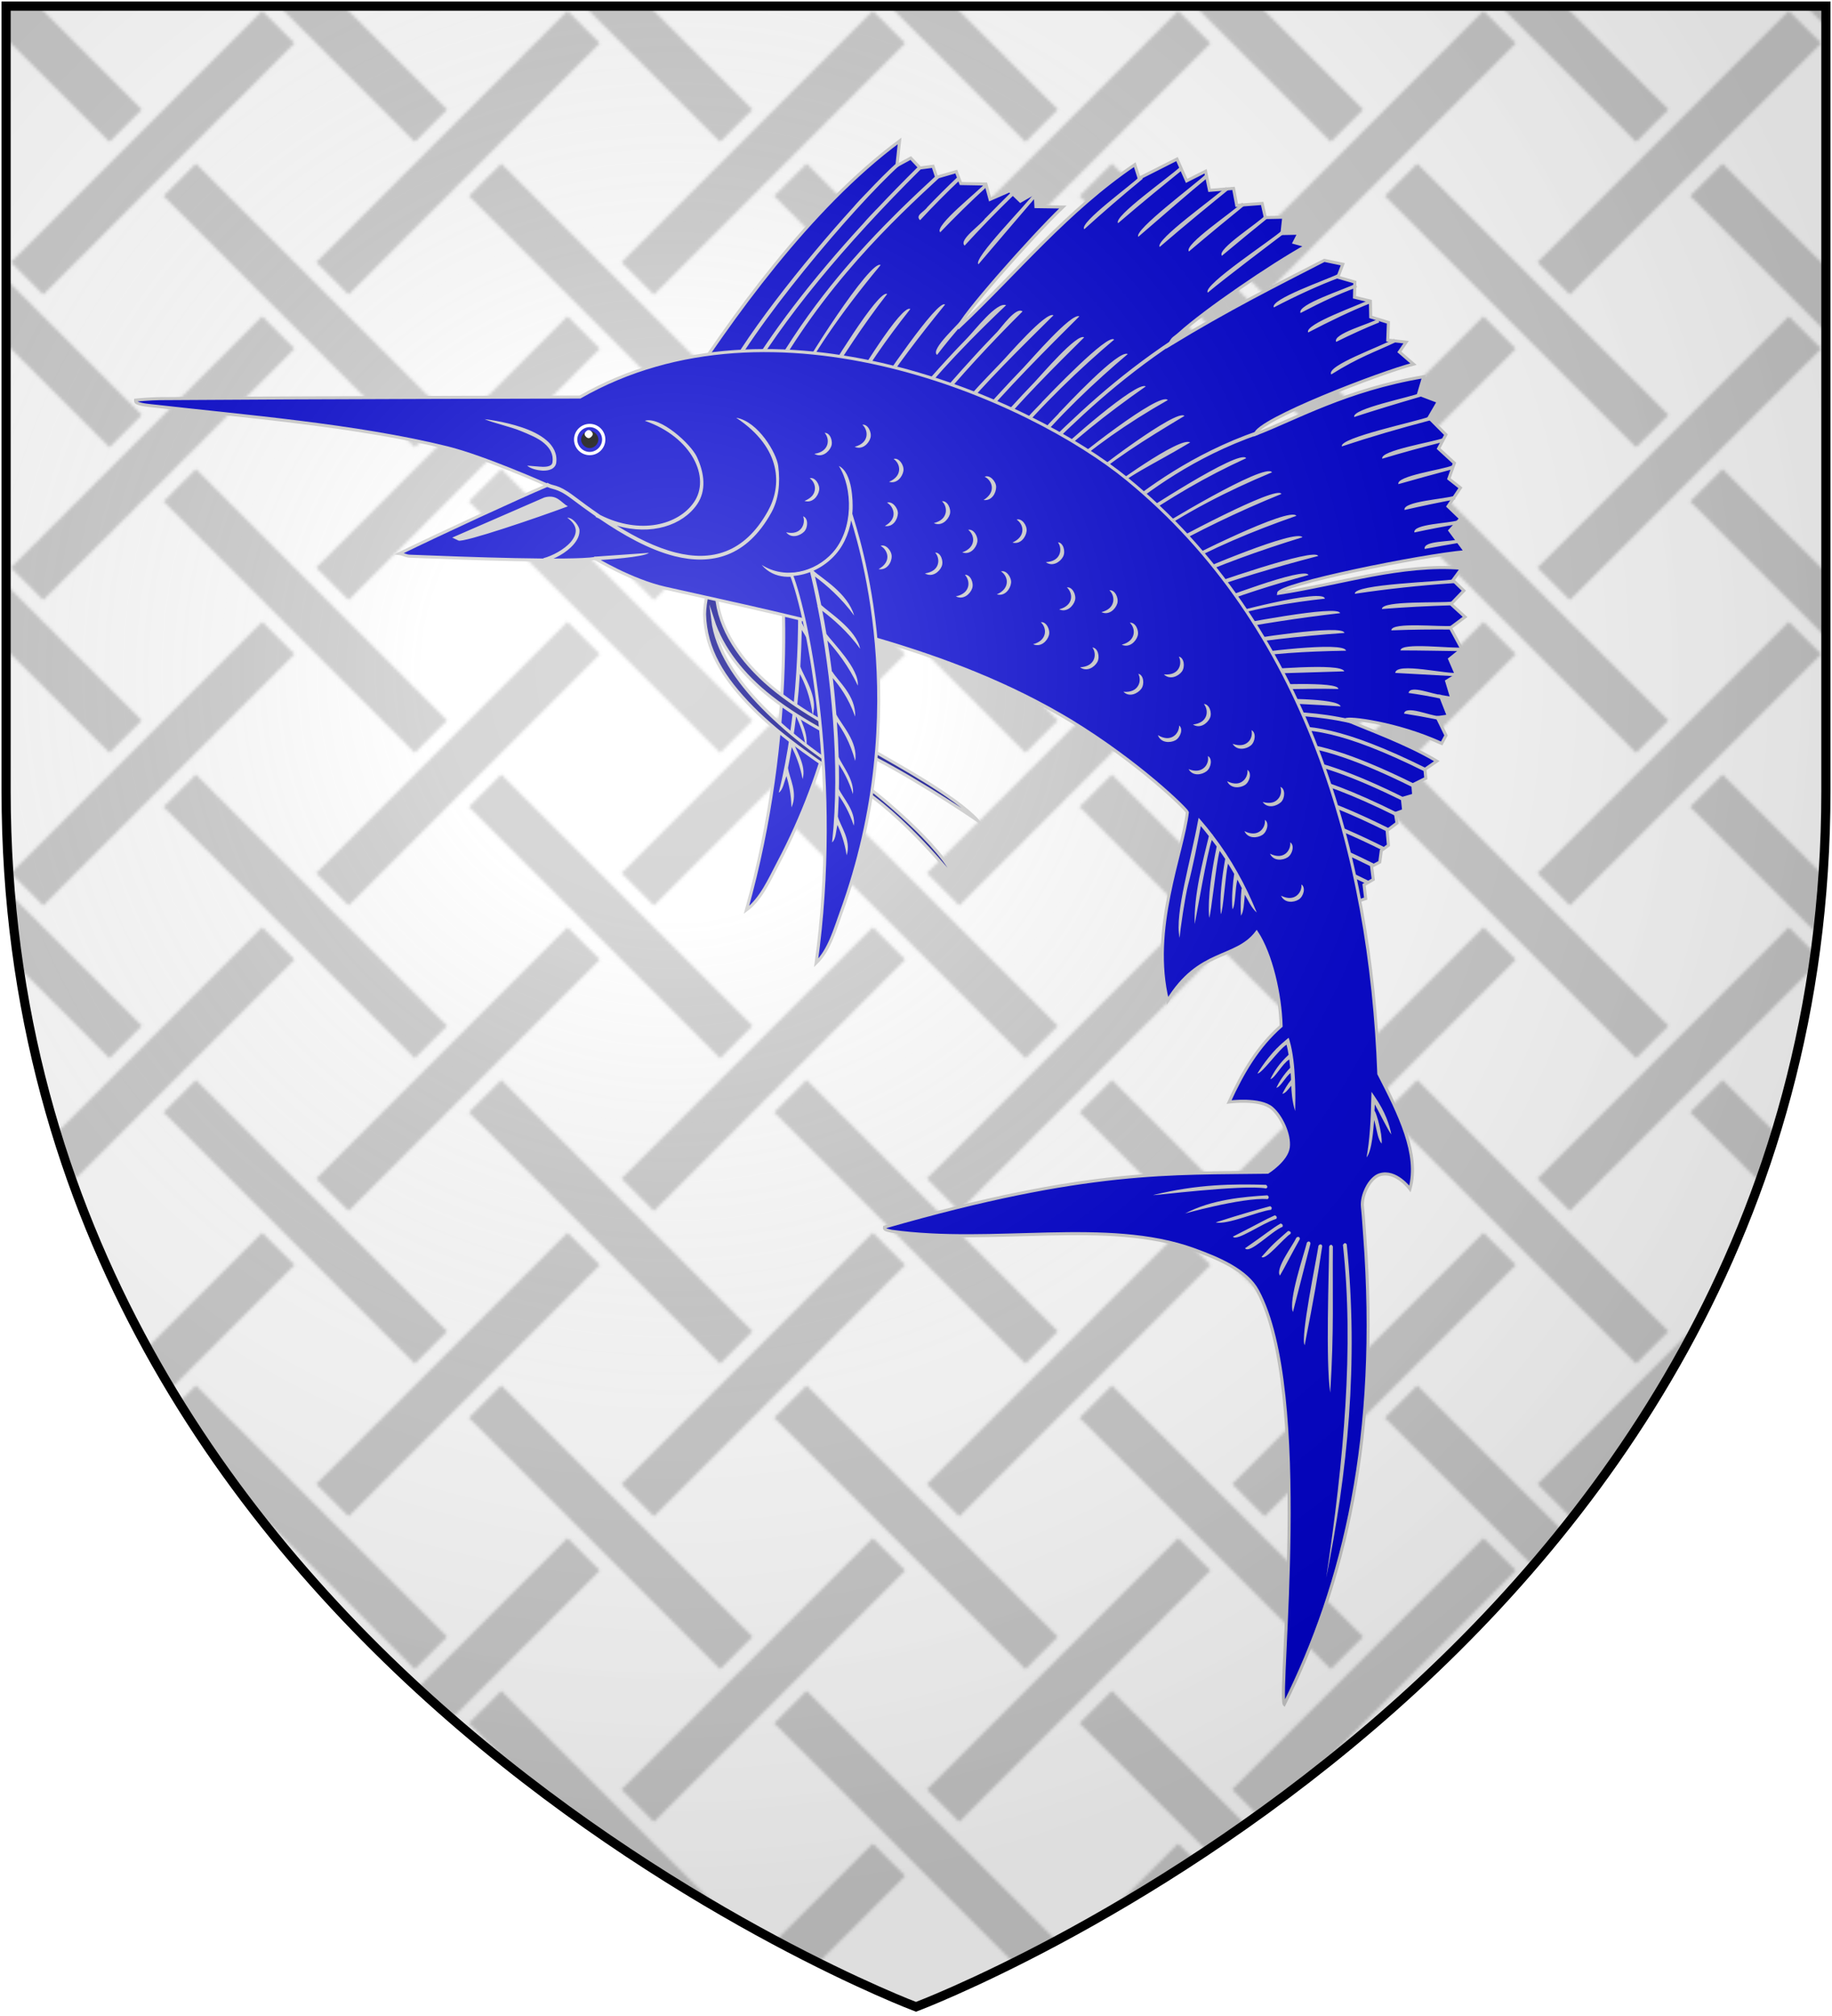<?xml version="1.0" encoding="UTF-8"?>
<svg xmlns="http://www.w3.org/2000/svg" xmlns:xlink="http://www.w3.org/1999/xlink" width="600" height="660">
<defs>
  <radialGradient id="rg" gradientUnits="userSpaceOnUse" cx="220" cy="220" r="405">
    <stop style="stop-color:#fff;stop-opacity:.3" offset="0"/>
    <stop style="stop-color:#fff;stop-opacity:.2" offset=".2"/>
    <stop style="stop-color:#666;stop-opacity:.1" offset=".6"/>
    <stop style="stop-color:#000;stop-opacity:.13" offset="1"/>
  </radialGradient>
  <clipPath id="clip-shield">
    <path id="shield" d="m2,2v257c0,286 298,398 298,398c0,0 298-112 298-398V2z"/>
  </clipPath>
  <pattern id="fret" patternUnits="userSpaceOnUse" x="50" width="100" height="100">
    <path fill="#ccc" d="M 39.395 0 L 85.859 46.465 L 96.465 35.859 L 60.605 0 L 39.395 0 z M 35.859 3.535 L 0 39.395 L 0 60.605 L 46.465 14.141 L 35.859 3.535 z M 100 39.395 L 53.535 85.859 L 64.141 96.465 L 100 60.605 L 100 39.395 z M 14.141 53.535 L 3.535 64.141 L 39.395 100 L 60.605 100 L 14.141 53.535 z "/>
  </pattern>
</defs>
<use id="background" xlink:href="#shield" fill="#fff"/>
<use id="background" xlink:href="#shield" fill="url(#fret)"/>
<g id="fish" style="stroke-miterlimit:20;stroke-linejoin:miter;">
    <path style="fill:#00c;stroke:#ccc;" d="m 254.77,282.78 c -2.66,5.02 -5.5,11.6 -10.31,15.12 16.21,-57.38 12.79,-112.53 9.3,-127.07 5.27,0.49 10.74,-1.33 14.86,-4.85 3.65,-3.1 5.94,-7.59 7.11,-12.25 1.11,7 12.6,65.7 -20.96,129.05 z" />
    <path style="fill:#ccc;" d="m 259.82,169.85 1.24,-0.15 c 0.1,0.29 0.1,0.61 0.1,0.91 2.17,2.75 10.05,8.62 11.15,16.36 -3.31,-6.35 -8,-11.54 -10.95,-14.43 0.3,3 0.53,6.18 0.73,9.52 2.12,2.68 10.37,9.62 10.67,15.92 -3.16,-6.04 -7.6,-11.03 -10.57,-14 0.14,2.49 0.24,5.05 0.3,7.67 0,0 0,0 0,0 1.61,3.14 9.2,12.85 7.86,18.18 -1.99,-6.6 -5.47,-12.51 -7.83,-15.97 0.1,3.36 0.11,6.82 0.1,10.33 l 0.1,-0.1 c 1.47,3.5 6.58,8.81 5.43,15.66 -1.47,-6.71 -3.66,-10.5 -5.55,-13.52 -0.1,3.94 -0.25,7.94 -0.48,11.99 1.16,3.52 5.91,9.81 4.05,15.89 -0.87,-6.5 -2.63,-10.39 -4.2,-13.47 -0.24,3.81 -0.58,7.63 -0.99,11.46 0.78,3.07 4.09,8.05 2.98,12.68 -0.77,-4.62 -2.06,-7.76 -3.23,-10.33 -0.32,2.69 -0.68,5.36 -1.09,8.02 0.84,3.02 4.58,8.01 3.22,12.59 -0.89,-4.74 -2.28,-7.88 -3.54,-10.47 -0.38,2.28 -0.79,4.54 -1.24,6.78 0.33,3.16 3.38,8.12 1.12,12.97 -0.1,-4.46 -0.86,-7.64 -1.62,-10.28 -0.83,1.97 -1.07,4.48 -2.53,5.45 6.2,-24.91 7.15,-54.44 5.84,-76.96 0,0 -0.1,-0.11 -0.12,-0.15 l 0.12,-0.1 c -0.26,-4.48 -0.58,-8.71 -1.01,-12.53 z" />
    <path style="fill:#008;stroke:#ccc;" d="m 234.21,184.77 1.76,0.54 c 0,0 -0.26,1.02 -0.59,2.34 l 1.17,0.49 c 0,0 -0.89,2.06 -1.76,4.64 -0.27,0.81 0.28,0.86 0.1,1.72 -0.1,0.96 -0.11,1.86 0,2.55 1.52,10.63 9.11,21.1 19.67,29.38 10.56,8.29 23.59,14.63 33.36,20.44 4.78,2.84 24.96,13.74 32.26,21.75 0,0 -17.59,-12.01 -33.1,-20.11 -10.1,-5.29 -23.87,-11.86 -34.6,-20.29 -9.22,-7.23 -16.01,-15.91 -19.06,-25.33 1.19,9.92 7.79,19.84 16.5,28.7 9.43,9.59 21.12,18.15 30.96,23.76 4.54,2.58 28.34,22.25 32.1,32.75 0,0 -16.89,-21.45 -33.04,-31.16 -9.8,-5.9 -23.96,-15.51 -33.56,-25.27 -9.59,-9.76 -15.32,-19.04 -15.63,-30.53 0,-1.64 0.37,-4.84 0.9,-6.75 0.14,-1.74 1.06,-3 1.4,-4.66 0.58,-2.74 1.21,-4.96 1.21,-4.96 z" />
    <path style="fill:#00c;stroke:#ccc;" d="m 222.2,130.86 c 16.86,-26.22 42.89,-62.847 72.42,-84.718 l -0.86,8.06 4.52,-2.456 3.06,3.25 4.24,-0.561 1.18,3.599 6.43,-1.86 1.5,3.922 8.2,0.149 1.37,5.017 6.4,-2.805 3.53,3.396 4.84,-2.774 0.25,4.571 8.83,0.128 c -10.17,9.666 -34.32,37.132 -33.91,39.162 19.04,-17.989 35.25,-38.001 57.45,-53.028 v 0 l 1.43,4.444 12.4,-6.278 3.16,7.13 6.2,-3.138 1.29,6.24 7.87,-0.624 1.04,5.551 8.34,-0.633 1.03,4.625 6.03,-0.12 -0.59,5.35 5.57,-0.11 -1.57,3.047 3.97,1.082 c -11.5,6.382 -33.09,21.122 -41.49,28.722 -1.79,1.62 -2.21,1.27 -3.35,3.73 19.39,-11.81 34.84,-19.522 50.73,-27.689 l 6.06,1.266 -1.61,4.244 5.57,1.588 -0.12,4.977 5.21,1.257 0.11,5.197 5.79,1.8 -0.21,5.78 6,0.67 -2.2,3.2 4.61,3.99 c -10.55,2.69 -51.12,18.27 -51.78,22.96 12.99,-4.96 29.83,-14.62 55.13,-18.85 l -1.69,5.69 6.49,2.47 -3.06,5.26 5.54,5.55 -2.4,4.56 5.18,4.76 -1.81,5.12 3.79,2.98 -4.07,6.07 4.15,3.99 -3.54,3.92 5.12,6.91 c -14.58,1.25 -61.09,10.73 -61.24,13.65 20.39,-3.14 40.33,-9.81 59.98,-8.2 l -2.85,3.9 3.57,3.43 -4.22,4.39 4.61,4.2 -4.79,3.59 3.76,6.95 -4.02,3.24 2.27,5.27 -3.24,1.98 1.69,5.62 -3.64,-0.6 2.51,6.4 -3.61,0.51 2.83,5.83 -1.42,2.63 c -14.79,-6.76 -30.76,-8.61 -31.35,-7.75 6.57,2.92 19.82,7.54 29.77,13.54 l -3.9,2.69 0.29,2.93 -4.26,2.11 0.29,3.39 -3.71,1.09 0.42,3.95 -2.7,0.97 0.53,3.15 -3.24,2.43 0.43,4.85 -2.34,1.75 -0.49,3.74 -2.68,1.42 0.54,4.28 -3.02,1.75 0.54,4.51 -9.55,3.25 c -2.9,-28.37 -30.25,-98.04 -73.07,-132.27 -27.6,-22.05 -95.28,-52 -142.46,-34.31 z" />
    <path style="fill:#ccc;" d="m 283.56,63.418 c -1.32,1.369 -2.69,2.791 -4.01,4.343 -16.41,18.014 -37.26,44.289 -44.23,59.339 l 1.12,0.55 c 9.08,-19.6 43.15,-59.959 58.17,-73.508 l -0.79,-0.938 c -2.87,2.57 -6.37,6.089 -10.25,10.222 z m 3.45,5.14 c -1.46,1.519 -2.91,3.03 -4.26,4.608 -16.87,18.37 -30.41,35.944 -40.07,52.514 l 1.07,0.61 c 12.79,-21.98 32.5,-45.707 57.82,-70.882 l -0.88,-0.85 c -4.75,4.731 -9.34,9.398 -13.69,14.035 z m 2.12,5.807 c -12.52,12.85 -26.67,29.655 -38.52,51.235 l 1.1,0.58 c 17.95,-32.7 41.14,-54.324 55.98,-68.034 l -0.8,-0.938 c -3.71,3.428 -7.94,7.36 -12.49,11.836 -1.67,1.731 -3.46,3.422 -5.24,5.278 z m 14.58,-6.555 c -1.14,1.643 -4.09,2.699 -2.36,4.276 4.27,-4.626 8.72,-9.073 13.12,-13.26 l -0.89,-0.849 c -3.32,3.143 -6.62,6.449 -9.9,9.86 z m -43.43,58.01 1.15,0.46 c 3.35,-8.29 13.8,-23.69 26.98,-39.507 -3.21,-1.991 -25.46,32.727 -28.13,39.047 z m 47.62,-49.73 c 4.69,-4.877 9.82,-9.988 15.59,-15.233 l -0.77,-0.912 c -2.06,2.537 -16.93,14.046 -14.78,16.11 z m -39.09,49.85 1.04,0.63 c 5.94,-9.45 12.31,-19.49 20.71,-30.333 -2.88,-1.581 -19.39,25.963 -21.75,29.703 z m 53.91,-54.555 c -1.37,2.228 -8.89,7.118 -6.79,9.018 4.94,-5.394 10.28,-10.934 16.01,-16.481 l -0.89,-0.849 c -2.85,2.795 -5.62,5.58 -8.29,8.346 z m -44.45,56.475 1.09,0.58 c 4.25,-7.63 10.59,-16.94 18.78,-27.27 -2.8,-1.717 -17.59,22.63 -19.87,26.69 z m 60.44,-64.601 c -2.36,3.548 -20.29,21.531 -18.25,23.25 6.59,-7.801 13.16,-15.375 19.18,-22.454 z m -52.53,65.781 1.01,0.65 c 6.3,-9.68 14.09,-19.85 22.32,-29.964 -2.32,-2.051 -21.21,26.084 -23.33,29.314 z m 29.61,-25.45 c -1.22,2.16 -11.33,10.78 -8.89,12.6 2.28,-2.98 5.46,-6.95 9.8,-11.78 z m -2.64,10.86 c -8.04,8.54 -12.94,14.47 -15.25,17.69 l 1,0.73 c 3.42,-4.78 12.83,-16.11 30.6,-32.943 -2.99,-1.266 -10.28,8.253 -12.68,10.703 -1.28,1.33 -2.5,2.61 -3.67,3.82 z m 41.96,-39.401 c 5.9,-5.343 12.23,-10.816 19.17,-16.526 l -0.78,-0.964 c -2.4,2.674 -20.29,15.404 -18.39,17.49 z m -28.68,33.771 c -2.55,2.65 -5.13,5.34 -7.64,8.12 -5.07,5.53 -10.13,11.27 -15.03,17.25 l 0.97,0.76 c 9.78,-11.92 20.1,-22.98 30.16,-32.99 -2.11,-1.69 -6.95,5.3 -8.44,6.86 z m 39.77,-35.759 c 8.4,-7.221 15.72,-13.138 21.18,-17.563 l -0.77,-0.964 c -3.28,3.229 -22.22,16.431 -20.41,18.527 z m -42.53,49.999 c -4.2,4.37 -8.23,8.92 -11.92,13.41 l 0.97,0.76 c 9.77,-11.89 22.22,-23.99 32.31,-34.01 -2.43,-1.39 -15.01,13.27 -17.14,15.45 -1.39,1.45 -2.79,2.91 -4.19,4.36 z m 49.15,-45.546 c 8.41,-7.23 17.27,-14.98 22.72,-19.378 l -0.78,-0.964 c -3.1,3.051 -23.61,18.261 -21.94,20.342 z m -37.53,42.746 c -6.12,6.37 -12.22,12.96 -17.15,18.95 l 0.97,0.76 c 9.77,-11.89 24.32,-26.38 34.39,-36.4 -2.54,-1.33 -16,14.41 -18.19,16.66 z m 44.53,-39.418 c 8.4,-7.221 16.99,-14.256 22.46,-18.672 l -0.75,-0.938 c -3.15,3.104 -23.47,17.409 -21.71,19.61 z m -40.96,44.228 c -5.23,5.44 -10.39,11.05 -14.87,16.51 l 0.97,0.76 c 8.91,-10.84 20.49,-22.35 30.11,-31.88 -2.22,-1.56 -14.21,12.52 -16.2,14.6 z m 50.52,-42.737 c 6.96,-5.901 13.66,-11.398 18.2,-15.068 l -0.74,-0.938 c -2.8,2.906 -19.26,13.771 -17.46,16.006 z m -48.2,49.427 c -1.08,1.12 -2.17,2.25 -3.24,3.37 -2.76,3.05 -5.49,6.04 -7.94,9.04 l 0.97,0.76 c 9.76,-11.89 23.02,-24.56 33.92,-33.74 -1.96,-2.32 -21.63,18.37 -23.71,20.51 z m 5.54,3.63 c -1.02,1.06 -2.03,2.11 -3.05,3.17 -2.63,2.91 -5.22,5.82 -7.69,8.81 l 0.95,0.73 c 9.76,-11.89 21.53,-23 32.43,-32.19 -2.99,-1.61 -20.05,16.73 -22.64,19.41 z m 53.47,-51.659 c 5.82,-4.874 11.26,-9.298 15.13,-12.425 l -0.77,-0.964 c -2.43,2.7 -16.19,11.276 -14.36,13.389 z m -61.1,65.409 0.88,0.85 c 13.17,-12.99 25.74,-25.15 44.85,-37.89 l -0.69,-0.99 c -19.21,12.8 -31.84,25.01 -45.01,38 z m 56.47,-53.34 c 5.78,-4.847 21.89,-16.996 25.06,-19.399 l -0.74,-0.991 c -2.5,2.598 -26.27,17.993 -24.32,20.39 z m -51.41,54.32 c -0.42,0.44 -0.82,0.85 -1.11,1.33 l 0.97,0.76 c 5.44,-6.46 18.7,-16.95 31.23,-25.7 -2.81,-1.98 -26.79,19.09 -31.02,23.61 z m 3.95,3.62 0.79,0.94 c 8.45,-7.78 20.19,-16.12 33.58,-23.7 -2.56,-3 -30.58,19.31 -34.41,22.8 z m 6.22,4.13 0.8,0.94 c 8.43,-7.76 19.67,-14.78 32.8,-22.64 -2.46,-2.57 -30.13,18.57 -33.63,21.74 z m 62.87,-57.22 c 7.45,-3.885 14.67,-7.2 21.31,-9.689 l -0.43,-1.162 c -3.3,1.678 -22.27,8.207 -20.88,10.851 z m -56.69,61.41 0.8,0.93 c 8.41,-7.75 15.31,-10.24 28.48,-18.14 -3.19,-2.19 -26.99,15.14 -29.32,17.24 z m 65.44,-59.59 c 7.47,-3.877 11.87,-5.932 18.52,-8.43 l -0.43,-1.161 c -3.6,1.857 -19.42,6.842 -18.09,9.591 z m -59.43,64.56 0.78,0.96 c 8.56,-6.84 23.5,-18.29 44.9,-25.73 l -0.37,-1.15 c -21.59,7.5 -36.73,19.06 -45.31,25.92 z m 61.92,-58.18 c 6.82,-3.56 14.32,-7.19 20.47,-9.594 l -0.45,-1.126 c -3.04,1.698 -21.36,7.97 -20.02,10.72 z m -57.96,61.35 0.7,1.04 c 12.29,-8.41 23.59,-15.11 36.97,-21.23 -2.08,-3.26 -34.85,18.28 -37.67,20.19 z m 67.14,-58.27 c 4.87,-2.42 9.62,-4.57 14.12,-6.39 l -0.46,-1.13 c -2.56,1.62 -14.95,4.87 -13.66,7.52 z m -62.06,63.15 0.67,1.02 c 12.05,-8.28 25.63,-15.35 40.38,-21.47 -2.2,-3.41 -37.34,17.93 -41.05,20.45 z m 60.44,-52.49 c 9.17,-5.74 14.38,-7.37 21.15,-10.58 l -0.53,-1.09 c -4.22,2.51 -22.4,8.79 -20.62,11.67 z m -56.16,56.88 0.62,1.07 c 11.82,-6.59 24.66,-12.93 39.22,-18.82 -1.32,-3.14 -36.08,15.66 -39.84,17.75 z m 4.61,5.65 0.62,1.07 c 11.61,-6.6 25.03,-12.25 39.51,-17.31 -2.03,-3.18 -36.01,13.92 -40.13,16.24 z m 3.16,3.84 0.52,1.12 c 10.98,-5 24.36,-9.87 38.44,-14.19 -2.05,-2.84 -34.18,10.91 -38.96,13.07 z m 55.92,-52.44 c 6.73,-2.19 14.05,-4.43 22.13,-6.77 l -0.33,-1.16 c -3.03,1.4 -22.69,5.21 -21.8,7.93 z m -52.15,56.53 0.43,1.16 c 11.98,-4.37 25.39,-8.41 39.92,-12.19 -0.97,-2.91 -36.19,9.53 -40.35,11.03 z m 48.11,-46.91 c 9.34,-3.11 19.03,-5.93 28.98,-8.54 l -0.36,-1.19 c -3.71,1.51 -29.62,6.9 -28.62,9.73 z m -44.95,51.91 0.45,1.13 c 10.48,-4.1 21.69,-7.71 33.57,-10.93 -1.14,-2.91 -30.41,8.4 -34.02,9.8 z m 3.14,4.41 0.52,1.12 c 8.81,-4 26.67,-6.65 35.7,-7.58 -0.12,-3.57 -32.4,4.81 -36.22,6.46 z m 55.03,-52.29 c 6.43,-1.93 13.13,-3.78 20.2,-5.54 l -0.29,-1.19 c -3.02,1.23 -20.78,4.05 -19.91,6.73 z m -52.45,55.14 0.22,1.21 c 12.25,-2.18 24.77,-4.24 38.42,-5.78 -0.4,-2.94 -34.78,3.88 -38.64,4.57 z m 2.73,4.95 0.21,1.21 c 7.83,-1.43 21.52,-3.15 37.13,-4.26 -0.5,-2.98 -31.36,1.97 -37.34,3.05 z m 55.01,-51.76 c 5.9,-1.67 11.88,-3.33 17.91,-4.93 l -0.33,-1.16 c -2.92,1.34 -18.39,3.36 -17.58,6.09 z m -52.11,56.04 0.21,1.21 c 9.35,-1.77 21.44,-2.5 34.75,-2.72 -0.53,-3.24 -30.38,0.67 -34.96,1.51 z m 54.11,-47.58 c 5.69,-1.3 11.28,-2.47 16.68,-3.47 l -0.22,-1.21 c -2.98,1.11 -17.09,1.81 -16.46,4.68 z m -51.47,52.56 v 1.24 l 31.75,-0.97 c -1.06,-2.99 -26.67,-0.42 -31.78,-0.27 z m 2.94,4.64 -0.1,1.24 c 8.49,0.57 15.61,-0.12 26.98,0.16 0,-2.67 -23.55,-1.2 -26.89,-1.4 z m 32.31,-29.77 c 10.17,-1.52 20.9,-2.72 32.51,-3.48 l -0.1,-1.25 c -4.02,0.78 -32.99,1.56 -32.44,4.73 z m 19.46,-20.07 c 4.81,-1.04 9.66,-1.97 14.43,-2.76 l -0.22,-1.21 c -2.72,1.01 -14.79,1.15 -14.21,3.97 z m -49.82,54.31 -0.1,1.22 c 8.65,0.5 16.95,0.75 25.78,1.42 -0.92,-2.93 -22.12,-2.43 -25.73,-2.64 z m 53.18,-48.91 c 3.77,-0.69 7.6,-1.4 11.46,-2.04 l -0.18,-1.19 c -2.51,0.98 -11.79,0.41 -11.28,3.23 z m -51.21,52.61 -0.1,1.22 c 8.95,1.01 15.34,0.61 26.98,3.21 l 0.24,-1.21 c -11.76,-2.62 -18.26,-2.22 -27.12,-3.22 z m 37.19,-32.94 c 7.27,-0.59 14.9,-0.99 23,-1.22 v -1.23 c -3.35,0.57 -23.16,-0.42 -22.97,2.45 z m -34.43,38.52 0.12,1.21 c 9.66,-0.71 20.58,-0.34 48.49,13.53 l 0.55,-1.06 c -28.02,-13.92 -39.38,-14.4 -49.16,-13.68 z m 37.54,-31.54 c 6.58,-0.25 13.28,-0.35 19.86,-0.26 v -1.22 c -3.24,0.46 -19.97,-1.4 -19.86,1.48 z m -34.34,36.46 -0.1,1.22 c 8.5,0.35 19.97,3.03 41.43,13.69 l 0.55,-1.12 c -21.55,-10.7 -33.22,-13.43 -41.92,-13.79 z m 1.83,5.06 -0.17,1.21 c 8.05,1.11 18.94,4.45 36.67,13.24 l 0.54,-1.05 c -17.79,-8.84 -28.81,-12.28 -37.04,-13.4 z m 35.54,-34.95 c 6.69,0 13.51,0.16 20.32,0.25 v -1.24 c -3.3,0.49 -20.34,-1.79 -20.35,0.99 z m -1.8,7.36 20.77,1.15 0.1,-1.22 c -3.5,0.75 -20.58,-3.66 -20.83,0.1 z m -31.44,33.25 -0.24,1.19 c 7.51,1.68 17.42,5.22 31.82,12.38 l 0.55,-1.07 c -14.46,-7.18 -24.46,-10.8 -32.13,-12.5 z m 2.22,6.38 -0.33,1.18 c 6.81,1.99 15.38,5.42 26.79,11.08 l 0.58,-1.1 c -11.45,-5.68 -20.14,-9.13 -27.04,-11.16 z m 33.63,-33.06 c 3.34,0.45 6.81,1.07 10.41,1.83 l 0.28,-1.23 c -2.52,0 -10.24,-3.41 -10.69,-0.6 z m -1.49,6.74 c 3.54,0.56 7.22,1.21 11.08,2 l 0.25,-1.19 c -2.63,0 -10.82,-3.67 -11.33,-0.81 z m -29.17,33.89 -0.39,1.18 c 6.04,2.08 13.37,5.16 22.45,9.68 l 0.52,-1.09 c -9.13,-4.54 -16.48,-7.66 -22.58,-9.77 z m 2.47,7.65 -0.46,1.14 c 4.8,1.91 10.33,4.4 16.73,7.58 l 0.55,-1.12 c -6.43,-3.19 -11.97,-5.68 -16.82,-7.6 z m 1.91,7.14 -0.47,1.09 c 3.91,1.65 8.23,3.68 13.07,6.07 l 0.56,-1.09 c -4.84,-2.41 -9.23,-4.41 -13.16,-6.07 z" />
    <path style="fill:#00c;stroke:#ccc;" d="m 420.61,557.96 c 19.78,-39.58 31.24,-87.91 26.34,-153.54 -0.3,-3.8 -0.34,-5.4 -0.73,-9.32 -0.4,-3.86 2.39,-9.44 5.6,-10.48 5.3,-1.73 9.96,4.6 9.96,4.6 3.17,-11.38 -3.45,-24.52 -10.2,-37.68 -2.7,-72.17 -23.84,-146.7 -82.37,-194.67 -31.9,-26.14 -115.56,-63.341 -179.26,-26.89 0,0 -89.47,0.16 -137.773,0.53 -2.72,0 -7.781,0.48 -7.781,0.48 0,0 -0.09,0.68 0.538,0.94 1.635,0.69 4.42,0.87 6.427,1.09 27.422,3.16 65.169,6.16 95.129,13.59 12.18,3.02 32.82,12.24 32.82,12.24 -10.19,4.33 -33.81,15.23 -48.5,22.37 1.19,0.14 2.03,0.81 3.4,0.87 19.11,0.78 52.59,1.97 60.68,0.75 0,0 11.79,7.2 22.88,9.71 47.39,10.67 92.98,19.38 132.89,43.45 22.6,13.82 38.01,29.04 38.21,29.94 v 0 c -1.5,13.22 -12.33,38.21 -6.48,61.72 10.42,-17.11 22.29,-13.39 29.18,-22.4 4.67,7.06 7.71,20.15 8.01,30.63 -7.63,6.69 -12.6,15.15 -17.05,24.9 0,0 10.17,-1.37 14.08,2.06 3.09,2.69 5.83,8.68 5.32,12.75 -0.54,4.26 -6.74,8.16 -6.74,8.16 -31.15,0.49 -58.75,-1.28 -125.49,17.96 -0.16,0.73 0.2,0.92 2.29,1.37 33.36,4.68 70.66,-4.27 98.92,5.96 8.18,2.95 17.32,6.82 20.94,13.52 17.96,33.11 6.66,131.06 8.76,135.39 z" />
    <path style="fill:#ccc;" d="m 158.71,137.23 c 0,0 6.18,0.64 12.18,2.68 3,1.01 5.95,2.38 8.12,4.26 2.18,1.87 3.56,4.34 3.16,7.33 -0.13,0.98 -0.78,1.7 -1.58,2.08 -0.82,0.39 -1.77,0.51 -2.76,0.5 -1.97,-0.1 -4.06,-0.64 -5.17,-1.64 1.68,0.1 3.53,0.33 5.2,0.39 0.86,0 1.64,-0.1 2.19,-0.35 0.54,-0.25 0.82,-0.58 0.9,-1.15 0.35,-2.54 -0.75,-4.53 -2.73,-6.23 -1.97,-1.7 -4.9,-2.87 -7.74,-4.04 -3.25,-1.35 -9.07,-2.63 -11.77,-3.83 z m -10.61,38.77 30.16,-13.13 c 4.1,-1.18 5.4,1.57 7.71,2.9 -10.06,3.76 -34.2,11.96 -35.82,11.19 z m 31.11,-18 c 1.01,0.65 1.76,0.7 3.03,1.1 1.26,0.41 2.94,1.19 5.54,3.14 2.78,2.1 5.75,4.28 8.84,6.38 13.06,6.56 25.59,3.23 30.68,-4.24 2.73,-3.99 2.59,-9.24 -0.17,-14.24 -2.76,-4.99 -8.16,-9.69 -15.94,-12.38 4.99,-1.57 15.06,7.58 17.03,11.79 2.58,5.49 3.12,11.12 0.1,15.54 -4.72,6.9 -15.03,10.34 -26.32,6.99 6.27,3.88 12.85,7.19 19.27,8.81 5.77,1.46 11.38,1.57 16.5,-0.44 5.13,-1.99 9.84,-6.12 13.77,-13.21 2.23,-4.03 3.41,-9.12 2.15,-14.46 -1.25,-5.33 -4.95,-10.96 -12.59,-16.02 7.26,1.21 13.24,11.67 13.77,15.73 0.77,5.77 0.1,11.1 -2.26,15.35 -4.03,7.29 -8.95,11.63 -14.38,13.74 -5.43,2.11 -11.32,2 -17.26,0.51 -8.42,-2.12 -16.96,-7 -24.73,-12.29 -0.41,-0.21 -0.82,-0.38 -1.23,-0.61 l 0.12,-0.13 c -2.81,-1.96 -5.53,-3.94 -8.07,-5.86 -2.52,-1.89 -4.01,-2.53 -5.18,-2.9 -1.16,-0.37 -2.09,-0.48 -3.3,-1.25 l 0.66,-1.02 z m 6.59,11.49 c 1.98,0 3.89,2.79 3.98,3.99 0.12,1.71 -0.69,3.32 -1.89,4.73 -2.39,2.8 -6.45,4.93 -9.61,5.73 l -0.32,-1.2 c 2.9,-0.74 6.87,-2.84 8.99,-5.33 1.05,-1.27 1.69,-2.59 1.61,-3.88 -0.1,-1.29 -0.83,-2.62 -2.77,-4.04 z m 8.76,12.77 17.99,-1.26 c -1.76,1.42 -13.82,2.19 -17.88,2.48 z m 75.52,-40.55 c 1.77,-0.1 2.87,2.76 2.11,4.53 -0.76,1.84 -3.16,3.73 -5.48,2.33 2.54,-0.36 3.76,-1.59 4.21,-2.93 0.44,-1.32 0.1,-2.88 -0.84,-3.93 z m -4.88,14.86 c 1.7,-0.49 3.39,2.05 3.08,3.91 -0.32,1.97 -2.22,4.34 -4.8,3.51 2.38,-0.94 3.29,-2.38 3.41,-3.78 0.14,-1.39 -0.55,-2.84 -1.69,-3.64 z m 17.25,-17.52 c 1.75,-0.28 3.14,2.46 2.63,4.29 -0.54,1.9 -2.69,4.05 -5.16,2.93 2.47,-0.66 3.54,-1.99 3.83,-3.37 0.28,-1.37 -0.26,-2.91 -1.3,-3.85 z m -7.72,13.5 c 4.55,2.2 4.58,11.88 4.51,14.11 -0.23,5.46 -1.95,10.96 -5.58,15.03 1.31,1.56 -16.04,13.02 -24.2,3.24 7.65,4.88 17.52,2.41 23.29,-4.06 3.38,-3.8 5.05,-9.03 5.27,-14.27 0.22,-5.23 -1,-10.45 -3.29,-14.05 z m -17.25,21.72 c 2.5,0.55 4.02,-0.15 4.91,-1.23 0.88,-1.1 1.14,-2.7 0.64,-4 1.69,0.54 1.66,3.59 0.37,4.97 -1.38,1.44 -4.24,2.38 -5.92,0.26 z m 35.18,-24.02 c 1.7,-0.53 3.48,1.97 3.23,3.84 -0.28,1.97 -2.13,4.4 -4.72,3.64 2.35,-1 3.21,-2.48 3.31,-3.89 0.1,-1.4 -0.65,-2.81 -1.82,-3.59 z m -2.2,14.35 c 1.63,-0.72 3.64,1.61 3.62,3.47 -0.1,1.99 -1.61,4.59 -4.28,4.12 2.24,-1.25 2.93,-2.79 2.86,-4.2 -0.1,-1.4 -0.94,-2.77 -2.17,-3.42 z m -2.04,14.12 c 1.62,-0.71 3.66,1.58 3.61,3.47 0,2 -1.61,4.6 -4.28,4.12 2.23,-1.25 2.93,-2.79 2.88,-4.2 -0.1,-1.41 -0.98,-2.74 -2.21,-3.39 z m 20.09,-14.62 c 1.77,-0.26 3.11,2.5 2.56,4.31 -0.59,1.9 -2.78,4.01 -5.22,2.84 2.47,-0.62 3.54,-1.94 3.85,-3.31 0.31,-1.36 -0.16,-2.89 -1.19,-3.84 z m 13.99,-8.02 c 1.59,-0.78 3.72,1.45 3.75,3.33 0,1.99 -1.43,4.65 -4.12,4.28 2.17,-1.34 2.81,-2.92 2.7,-4.3 -0.12,-1.41 -1.07,-2.71 -2.33,-3.31 z m -16.22,24.83 c 1.77,-0.1 2.87,2.76 2.12,4.53 -0.77,1.85 -3.16,3.68 -5.48,2.28 2.53,-0.37 3.75,-1.54 4.19,-2.87 0.45,-1.34 0.1,-2.89 -0.83,-3.94 z m 10.82,-7.45 c 1.71,-0.43 3.34,2.18 2.97,4.03 -0.38,1.96 -2.36,4.26 -4.92,3.35 2.41,-0.87 3.37,-2.28 3.54,-3.68 0.18,-1.39 -0.48,-2.85 -1.59,-3.7 z m 15.86,-3.35 c 1.68,-0.56 3.49,1.91 3.26,3.78 -0.23,1.98 -2.02,4.45 -4.63,3.73 2.33,-1.05 3.18,-2.54 3.25,-3.93 0.1,-1.42 -0.71,-2.82 -1.88,-3.58 z m -16.95,18.08 c 1.76,-0.19 3.01,2.63 2.39,4.42 -0.65,1.89 -2.93,3.89 -5.34,2.63 2.51,-0.53 3.64,-1.81 4,-3.18 0.36,-1.35 -0.1,-2.88 -1.05,-3.87 z m 11.84,-1.11 c 1.68,-0.55 3.5,1.91 3.28,3.79 -0.24,1.98 -2.03,4.44 -4.65,3.72 2.34,-1.04 3.19,-2.54 3.26,-3.94 0.1,-1.4 -0.72,-2.81 -1.89,-3.57 z m 18.64,-9.54 c 1.77,0.1 2.57,3.03 1.68,4.7 -0.93,1.76 -3.46,3.41 -5.65,1.8 2.56,-0.14 3.86,-1.22 4.42,-2.5 0.56,-1.29 0.37,-2.88 -0.45,-4 z m 2.94,14.77 c 1.76,-0.28 3.14,2.41 2.64,4.23 -0.56,1.92 -2.71,4.07 -5.18,2.95 2.47,-0.67 3.56,-2 3.84,-3.38 0.28,-1.38 -0.26,-2.86 -1.3,-3.8 z m -8.55,11.4 c 1.75,-0.31 3.17,2.43 2.66,4.25 -0.54,1.91 -2.69,4.06 -5.17,2.94 2.48,-0.67 3.51,-2.03 3.8,-3.4 0.28,-1.38 -0.25,-2.86 -1.29,-3.79 z m 22.46,-10.45 c 1.76,-0.27 3.12,2.47 2.59,4.28 -0.58,1.91 -2.76,4.02 -5.21,2.87 2.48,-0.64 3.53,-1.96 3.84,-3.33 0.3,-1.36 -0.19,-2.87 -1.22,-3.82 z m -5.56,18.72 c 1.78,0.1 2.53,3.04 1.64,4.71 -0.95,1.75 -3.51,3.39 -5.68,1.76 2.55,-0.12 3.9,-1.22 4.47,-2.5 0.58,-1.29 0.38,-2.84 -0.43,-3.97 z m 12.25,-8.1 c 1.75,-0.27 3.12,2.47 2.57,4.28 -0.57,1.91 -2.77,4.05 -5.22,2.9 2.48,-0.64 3.56,-1.99 3.86,-3.36 0.3,-1.38 -0.19,-2.87 -1.21,-3.82 z m 2.79,16.71 c 1.74,0.35 2.08,3.39 0.97,4.9 -1.19,1.61 -3.94,2.88 -5.86,0.97 2.55,0.24 4.01,-0.67 4.75,-1.86 0.76,-1.19 0.78,-2.77 0.14,-4.01 z m 13.27,-5.62 c 1.73,0.34 2.11,3.35 0.99,4.88 -1.18,1.6 -3.97,2.84 -5.89,0.93 2.55,0.24 4.01,-0.62 4.76,-1.8 0.75,-1.2 0.79,-2.78 0.14,-4.01 z m -6.86,25.7 c 2.19,1.32 3.88,1.16 5.07,0.4 1.19,-0.74 1.92,-2.17 1.88,-3.54 1.42,1.05 0.42,3.95 -1.25,4.84 -1.77,0.94 -4.8,0.85 -5.7,-1.7 z m 15.05,-10.19 c 1.77,0 2.77,2.85 1.99,4.57 -0.83,1.82 -3.3,3.62 -5.57,2.14 2.54,-0.29 3.79,-1.42 4.28,-2.73 0.49,-1.33 0.19,-2.9 -0.7,-3.98 z m -5,21.33 c 2.38,0.94 4.04,0.46 5.08,-0.48 1.07,-0.93 1.5,-2.44 1.23,-3.81 1.58,0.8 1.08,3.8 -0.42,4.97 -1.58,1.22 -4.57,1.69 -5.89,-0.68 z m 14.42,-8.3 c 2.4,0.87 4.05,0.38 5.07,-0.59 1.06,-0.92 1.43,-2.5 1.11,-3.86 1.6,0.75 1.24,3.79 -0.22,4.99 -1.54,1.27 -4.58,1.79 -5.96,-0.54 z m -1.8,12.25 c 2.3,1.13 3.97,0.86 5.09,0 1.14,-0.84 1.71,-2.33 1.56,-3.72 1.5,0.95 0.76,3.93 -0.82,4.96 -1.68,1.07 -4.72,1.22 -5.83,-1.25 z m -9.35,11.94 0.83,0.96 c 1.32,1.51 2.55,3.04 3.75,4.61 h 0.17 c 0,0 0,0 -0.1,0.1 6.05,7.85 10.74,16.38 14.39,25.36 -1.79,-1.46 -3,-4.41 -3.9,-5.82 -0.28,3.09 -0.36,5.55 -1.25,6.87 -0.22,-2.76 -0.11,-5.76 0.18,-8.86 h 0.17 c -0.49,-0.99 -0.99,-1.97 -1.51,-2.95 -0.76,2.4 -0.64,8.65 -1.63,9.7 -0.39,-3.23 0.14,-8.8 0.56,-11.58 -0.65,-1.13 -1.34,-2.25 -2.02,-3.36 -0.85,3.68 -1.57,15.43 -2.37,16.56 -0.44,-5.5 0.38,-12.03 1.45,-18.1 -0.58,-0.89 -1.21,-1.76 -1.81,-2.64 -1.18,4.23 -2.78,20.61 -3.45,21.93 -0.55,-7.16 1,-16.02 2.47,-23.35 -0.52,-0.71 -1.06,-1.45 -1.59,-2.15 -1.47,4.01 -4.94,24.21 -5.6,27.54 -0.39,-9.16 2.72,-20.97 4.63,-28.79 -0.86,-1.1 -1.72,-2.21 -2.64,-3.29 -1.09,5.68 -2.59,13.29 -4.17,19.26 -0.9,3.4 -2.64,14.85 -2.75,17.33 -0.94,-3.93 0.1,-10.48 1.55,-17.58 1.46,-7.1 3.38,-14.74 4.41,-20.51 l 0.26,-1.25 z m 21.02,-5.13 c 2.48,0.65 4.06,0.1 4.99,-1 0.98,-1.01 1.23,-2.64 0.79,-3.96 1.67,0.61 1.54,3.68 0.19,5 -1.48,1.36 -4.37,2.16 -5.97,0 z m -5.99,9.54 c 2.3,1.15 4.01,0.83 5.12,0 1.13,-0.84 1.73,-2.32 1.56,-3.7 1.5,0.93 0.77,3.91 -0.82,4.93 -1.69,1.09 -4.73,1.27 -5.86,-1.21 z m 8.34,7.37 c 2.29,1.13 3.96,0.85 5.09,0 1.12,-0.85 1.71,-2.33 1.55,-3.72 1.5,0.95 0.74,3.9 -0.85,4.92 -1.68,1.07 -4.68,1.26 -5.79,-1.21 z m 3.65,13.76 c 2.3,1.14 3.94,0.83 5.06,0 1.13,-0.84 1.75,-2.3 1.59,-3.68 1.5,0.93 0.74,3.89 -0.85,4.91 -1.68,1.07 -4.68,1.26 -5.8,-1.22 z m -1.29,49.87 c 0.97,-1.01 2.04,-1.94 3.07,-2.8 l 0.7,-0.56 0.28,0.87 c 2.25,7.55 1.92,19.25 1.85,23.12 -1.03,-3.19 -1.24,-6.67 -1.28,-8.29 -1.2,1.45 -1.95,2.47 -2.92,2.66 0.71,-1.45 1.59,-2.97 2.85,-4.58 0,-0.75 -0.1,-1.51 -0.15,-2.27 -1.82,1.47 -3.3,4.62 -4.67,4.86 0.99,-2.04 2.31,-4.19 4.54,-6.54 -0.1,-0.92 -0.19,-1.82 -0.3,-2.73 -2.33,1.38 -4.74,6.22 -6.19,6.44 1.19,-2.44 2.84,-5.06 5.97,-7.98 -0.18,-1.14 -0.4,-2.25 -0.67,-3.29 -2.4,1.37 -8.02,9.44 -9.53,9.43 0.79,-1.33 2.09,-3.29 3.74,-5.33 0.82,-1.03 1.73,-2.04 2.69,-3.03 z m -40.55,48.12 c 14.43,-3.55 26.23,-3.68 36.93,-3.34 0.43,0.41 0.67,0.82 0,1.19 -7.78,-1.37 -37.78,2.51 -36.9,2.15 z m 10.36,6.07 c 8.66,-4.59 19,-5.47 26.99,-5.98 0.61,0.42 0.54,0.86 0.1,1.25 -8.31,-0.66 -29.01,5.21 -27.07,4.73 z m 10.08,2.88 c 9.71,-3.1 13.57,-4.13 17.84,-5.3 0.26,0.26 0.78,0.3 0.29,1.18 -4.06,0.42 -14.43,5.06 -18.13,4.12 z m 51.01,-42.75 1.05,1.56 c 3.51,5.09 4.85,9.28 5.45,12.41 -1.1,-1.34 -4.3,-7.95 -5.42,-9.84 0,0.69 -0.1,1.36 -0.1,2.04 0.37,0.57 0.55,1.21 0.73,1.71 0.27,0.77 0.53,1.73 0.78,2.78 0.52,2.09 0.95,4.49 0.84,6.32 -1.18,-1.32 -1.6,-4.32 -2.02,-6.03 -0.15,-0.61 -0.29,-1.17 -0.44,-1.7 -0.26,2.89 -0.67,10.06 -2.49,12.22 1.03,-5.5 1.42,-12.34 1.56,-19.59 z m -45.4,47.42 c 9.61,-4.86 9.72,-5.15 13.67,-6.95 0.5,0 1.01,0.66 0.51,1.14 -4.68,1.46 -12.98,7.51 -14.18,5.81 z m 3.97,3.82 c 6.83,-4.7 8.74,-6.44 11.68,-8.12 0.47,0.15 0.84,0.36 0.62,1.07 -3.8,1.58 -10.71,9.02 -12.3,7.05 z m 8.36,-0.42 c 1.27,-1.32 2.75,-2.66 5.72,-5.23 0.3,-0.1 1.26,0.25 0.8,0.94 -2.07,1.21 -8.15,8.86 -9.46,7.53 0.91,-0.95 1.65,-1.91 2.93,-3.23 z m 8.47,-3.06 c 0.31,-0.33 1.19,-0.48 1.12,0.49 -3.09,5.49 -4.98,9.33 -6.5,11.91 -1.67,-2.19 4.26,-9.91 5.38,-12.4 z m 3.69,1.36 c 0.33,-0.18 0.76,-0.23 0.93,0.53 l -5.75,22.45 c -1.57,-3.82 3.6,-18.78 4.57,-22.73 0.1,-0.1 0.16,-0.17 0.25,-0.25 z m 3.67,1.09 c 0.37,-0.39 1.04,-0.36 1.1,0.36 -1.46,9.8 -2.69,16.82 -5.75,32.39 -1.46,-2.54 3.82,-27.71 4.52,-32.56 0.1,-0.1 0.1,-0.11 0.16,-0.16 z m 3.58,0.1 c 0.28,-0.3 0.7,-0.38 1.01,0.37 -0.16,15.47 0.43,27.34 -0.87,47.83 -1.51,-10.08 -0.42,-38.95 -0.35,-47.83 0.1,-0.1 0.11,-0.29 0.2,-0.38 z m 4.57,-0.56 c 0.27,-0.29 0.61,-0.33 0.98,0.19 3.97,39.24 0.21,74.68 -6.73,109.18 5.76,-38.55 9.17,-75.43 5.48,-109.03 0.11,-0.11 0.21,-0.21 0.3,-0.31 z" />
    <path style="fill:#00c;stroke:#ccc;" d="m 275.45,298.86 c -1.94,5.33 -3.86,12.24 -8.15,16.38 8.23,-59.06 -2.69,-113.21 -8.14,-127.14 5.29,-0.24 10.46,-2.79 14.06,-6.84 3.2,-3.57 4.85,-8.32 5.38,-13.1 2.05,6.78 21.45,63.36 -3.15,130.7 z" />
    <path style="fill:#ccc;" d="m 265.04,186.3 1.21,-0.32 c 0.1,0.28 0.14,0.59 0.21,0.89 2.53,2.43 11.13,7.16 13.29,14.68 -4.15,-5.83 -9.51,-10.34 -12.83,-12.79 0.71,2.92 1.38,6.04 2.04,9.32 2.45,2.36 11.58,8.11 12.73,14.32 -3.95,-5.56 -9.03,-9.89 -12.38,-12.43 0.48,2.45 0.93,4.97 1.35,7.55 0,0 0,0 0,0 2.02,2.9 10.86,11.48 10.27,16.94 -2.87,-6.26 -7.13,-11.64 -9.94,-14.75 0.53,3.32 1.04,6.75 1.48,10.23 l 0.1,-0.1 c 1.94,3.27 7.72,7.83 7.52,14.78 -2.37,-6.45 -5.07,-9.9 -7.35,-12.64 0.48,3.91 0.84,7.9 1.17,11.94 1.62,3.33 7.18,8.92 6.17,15.19 -1.74,-6.32 -4.02,-9.93 -6,-12.77 0.29,3.81 0.48,7.64 0.59,11.49 1.19,2.93 5.15,7.42 4.68,12.15 -1.39,-4.47 -3.1,-7.4 -4.61,-9.79 0,2.71 0.1,5.4 0,8.1 1.25,2.87 5.63,7.3 4.9,12.03 -1.53,-4.58 -3.33,-7.5 -4.93,-9.89 -0.1,2.3 -0.16,4.6 -0.3,6.88 0.76,3.09 4.46,7.59 2.88,12.7 -0.7,-4.4 -1.9,-7.45 -3.01,-9.96 -0.55,2.06 -0.44,4.58 -1.76,5.74 2.74,-25.52 -0.35,-54.9 -4.72,-77.03 0,0 -0.1,-0.1 -0.14,-0.14 l 0.1,-0.11 c -0.87,-4.4 -1.77,-8.54 -2.71,-12.27 z" />
    <path style="fill:#fff;" d="m 193.13,138.76 c -2.84,0 -5.13,2.29 -5.13,5.13 0,2.84 2.29,5.13 5.13,5.13 2.84,0 5.13,-2.29 5.13,-5.13 0,-2.84 -2.29,-5.13 -5.13,-5.13 z" />
    <path style="fill:#00c;" d="m 190.23,141.09 c 1.57,-1.63 4.05,-1.67 5.7,-0.1 1.63,1.57 1.69,4.05 0.12,5.69 -1.58,1.64 -4.08,1.7 -5.72,0.13 -1.64,-1.58 -1.68,-4.08 -0.1,-5.73 z" />
    <path style="fill:#000;" d="m 191.14,141.97 c 1.12,-1.17 2.76,-1.19 3.92,-0.1 1.17,1.12 1.21,2.76 0.1,3.93 -1.12,1.16 -2.77,1.2 -3.94,0.1 -1.16,-1.13 -1.2,-2.78 -0.1,-3.94 z" />
    <path style="fill:#fff;" d="m 191.93,141.24 c 0.57,-0.59 1.15,-0.61 1.74,0 0.6,0.57 0.6,1.16 0,1.74 -0.57,0.59 -1.16,0.62 -1.75,0 -0.6,-0.57 -0.6,-1.15 0,-1.74 z" />
</g><!--
<path fill="#008" d="m 570.9163,298.06069 0.4716,0.47157 0.4715,0 0,0.47156 0.4716,0 0,0.47157 0.4716,0.47157 0.4716,0.47157 0,1.88628 -0.4716,0 0,0.47157 -0.4716,0 0,0.47157 -3.7725,0 c -1.5719,0 -8.8027,-2.04347 -21.6922,-6.1304 -13.204,-4.08694 -33.0099,-10.53173 -59.4178,-19.33436 -26.4079,-8.17387 -44.3276,-13.51833 -53.7589,-16.03336 -9.1171,-1.88628 -15.4047,-2.98661 -18.8628,-3.30099 l -5.6589,-0.47157 c 0.69687,1.2241 1.7742,1.96163 2.8295,2.82942 l 8.0166,9.90296 c 5.3445,6.60197 10.5317,13.51833 15.5618,20.74906 5.0301,7.23073 7.7023,11.16048 8.0167,11.78924 l 0.4716,0.47157 0,2.82942 -1.4147,0 -1.4147,-0.47157 -0.4716,0 c -0.3144,0 -4.8729,-2.04347 -13.6755,-6.13041 -8.8027,-4.08693 -16.9765,-7.38792 -24.5216,-9.90296 -7.5451,-2.51503 -12.5752,-3.77255 -15.0903,-3.77255 -2.8294,0 -7.5451,0.31438 -14.1471,0.94314 -6.6019,0.62875 -13.3611,0.94313 -20.2774,0.94313 -6.9164,-0.62875 -16.9766,-0.94313 -30.1805,-0.94313 -13.2039,0 -25.7791,-0.15719 -37.7256,-0.47157 -11.9464,-0.31438 -25.3075,-0.78595 -40.0834,-1.41471 l -25.4647,0 c -1.5719,0.31438 -2.6723,3.45818 -3.301,9.43139 -0.3144,5.65883 -1.4147,12.57519 -3.301,20.74906 -1.8863,7.85949 -4.0869,15.5618 -6.602,23.10691 l -3.7725,11.31767 -0.4716,0.47157 -0.4716,0.94314 0,0.94314 -0.4716,0.47157 -0.4715,0.47157 0,-6.60198 c 0,-4.08693 -0.3144,-8.17387 -0.9432,-12.26081 -0.6287,-3.77255 -1.8862,-7.85949 -3.7725,-12.26081 -1.8863,-4.71569 -3.9297,-8.64544 -6.1304,-11.78924 -2.2007,-3.45817 -3.7726,-5.34445 -4.7157,-5.65883 -0.9431,-0.31438 -3.9297,-0.62876 -8.9598,-0.94314 -5.3445,-0.31438 -9.7458,-0.15719 -13.204,0.47157 -3.4582,0.62876 -5.3445,4.08694 -5.6588,10.37453 l 0,8.95982 -0.4716,0.94314 0,0.94314 -0.4716,0 -0.4715,-0.47157 -0.4716,0 0,-0.47157 -0.4716,0 0,-0.47157 -0.4715,0 -2.8295,-1.88628 c -1.8863,-1.25751 -3.7725,-2.20065 -5.6588,-2.82941 -1.5719,-0.62876 -3.4581,-0.78595 -5.6588,-0.47157 -2.2007,0.31438 -4.5585,1.10033 -7.0736,2.35785 -2.8294,1.25751 -5.3444,3.14379 -7.5451,5.65883 -2.2007,2.20066 -3.6154,3.77256 -4.2441,4.7157 -0.6288,0.94314 -0.9432,3.45818 -0.9432,7.54511 0,4.40131 1.2575,14.93303 3.7726,31.59516 2.5151,16.66213 3.7726,30.18046 3.7726,40.55499 0.6287,10.37453 0.4715,19.96311 -0.4716,28.76574 -0.9431,8.80263 -1.5719,14.46147 -1.8863,16.97651 -1.34641,2.84438 -0.52422,6.7074 -1.8863,9.43139 l -0.4715,0.94314 0,-6.60198 c 0,-4.71569 -0.3144,-11.00329 -0.9432,-18.86278 -0.6287,-8.17387 -1.5719,-17.60526 -2.8294,-28.29417 -1.2575,-10.37453 -3.1438,-20.2775 -5.6588,-29.70889 -2.5151,-9.43139 -5.1873,-18.07684 -8.0167,-25.93633 -2.8294,-7.54511 -6.1304,-14.61866 -9.903,-21.22063 -3.7725,-6.60197 -7.7023,-12.418 -11.7892,-17.44807 -4.0869,-5.03008 -8.3311,-9.74578 -12.7324,-14.14709 -4.7157,-4.40131 -9.4314,-8.17387 -14.1471,-11.31767 -4.7157,-3.77256 -10.3745,-7.38793 -16.9765,-10.8461 -4.84221,-2.76604 -10.467533,-3.86572 -13.6755,-7.07355 l 3.7726,0 9.4313,2.35785 c 6.2876,1.5719 12.1036,3.30099 17.4481,5.18727 5.0301,2.51504 9.5886,5.03008 13.6755,7.54511 4.0869,2.51504 7.7023,5.03008 10.8461,7.54512 3.1438,2.82941 6.2876,5.81602 9.4314,8.95982 3.1438,3.14379 4.8729,4.87288 5.1873,5.18726 0.876695,1.03674 1.325336,1.20419 1.8863,1.88628 l 1.4147,0 c 1.03051,-0.75448 1.38184,-1.2729 1.8863,-1.88628 0,-0.31438 0.3144,-0.78595 0.9431,-1.41471 0,-0.62876 0.9431,-4.08694 2.8294,-10.37453 1.2575,-6.28759 3.7726,-14.93303 7.5451,-25.93632 3.7726,-11.00329 5.8161,-19.17717 6.1304,-24.52162 0.3144,-5.34446 0.1572,-9.74578 -0.4715,-13.20395 l -0.9432,-5.18727 -0.4715,-0.47157 -0.4716,-0.47157 0,-0.94314 7.0735,0 c 4.7157,-0.31437 7.7024,-0.62875 8.9599,-0.94313 1.2575,-0.62876 4.5584,-4.87289 9.9029,-12.73238 5.3445,-8.17387 10.2174,-14.30428 14.6187,-18.39122 4.0869,-4.08693 8.9598,-8.17387 14.6186,-12.26081 5.6589,-4.08693 12.1037,-8.01668 19.3344,-11.78924 7.5451,-3.77255 16.0334,-7.7023 25.4647,-11.78924 9.4314,-4.08693 18.5484,-7.7023 27.3511,-10.8461 9.117,-3.14379 16.0333,-6.1304 20.749,-8.95982 4.7157,-2.82942 8.8027,-5.50165 12.2609,-8.01668 3.1437,-3.1438 6.1303,-6.2876 8.9598,-9.43139 2.8294,-3.45818 5.1872,-7.54512 7.0735,-12.26081 1.8863,-4.40132 3.301,-8.95983 4.2441,-13.675521 0.9432,-4.715696 1.2576,-9.588582 0.9432,-14.618658 -0.3144,-5.030075 1.8863,-4.872885 6.602,0.47157 4.7157,5.658835 9.9029,12.732378 15.5618,21.220629 5.6588,8.80263 11.3176,18.23403 16.9765,28.29418 5.0301,9.74577 8.4882,16.50494 10.3745,20.27749 1.8863,3.45818 4.5585,6.2876 8.0167,8.48825 3.4581,2.20066 6.6019,4.40132 9.4314,6.60198 2.8294,2.20065 4.2441,3.45817 4.2441,3.77255 0,0.31438 1.2575,1.72909 3.7725,4.24413 2.5151,2.20066 5.0301,5.03008 7.5452,8.48825 1.8863,3.1438 3.9297,6.44479 6.1304,9.90296 1.8863,3.45818 4.5585,6.44479 8.0166,8.95983 3.1438,3.14379 7.7023,7.85949 13.6756,14.14708 5.9732,6.2876 10.6889,10.84611 14.1471,13.67552 3.4581,2.82942 9.5885,6.13041 18.3912,9.90296 8.4882,4.40132 31.4379,14.30428 68.8491,29.70889 37.4112,15.40461 56.9028,23.42129 58.4747,24.05005 1.2575,0.62876 2.0434,1.10033 2.3578,1.41471 z"/>
<path fill="#00f" d="m 381.81732,260.33512 0.94314,-0.47157 4.7157,0.47157 c 3.1438,0.31438 11.92522,6.74737 16.97651,9.90296 5.05129,3.15559 14.26496,12.26081 16.50493,12.26081 l 0,-0.47157 c -1.6032,-1.08324 -2.39445,-2.36566 -4.24413,-3.77256 l -2.35784,-2.35785 c -1.25752,-1.25751 -2.98661,-3.14379 -5.18727,-5.65883 -1.88628,-2.20066 -3.05005,-2.77338 -4.71569,-4.7157 -1.66564,-1.94232 -3.22644,-3.84789 -4.7157,-5.65883 l 3.77256,0.47157 c 2.51503,0.31438 8.48825,6.1304 17.91964,17.44807 5.73206,6.3773 10.70523,13.43118 16.03337,19.80593 l 0,1.88627 -2.82942,0 c -2.50164,-1.93693 -5.1629,-4.12957 -7.07354,-5.65883 -2.82942,-2.51504 -7.07355,-5.65884 -12.73238,-9.43139 -5.65884,-3.77256 -11.78925,-7.38793 -18.39122,-10.8461 -6.60197,-3.45818 -10.8461,-5.65884 -12.73238,-6.60198 -2.42154,-1.57058 -3.77255,-2.08334 -3.77255,-4.71569 0.31438,-0.94314 0.62876,-1.41471 0.94314,-1.41471 z m -160.80523,-26.4079 0,0.47157 -1.4147,0 c -0.94314,0 -4.7157,0.62876 -11.31767,1.88628 l -10.37454,1.88628 -0.47156,0 -0.47157,-0.47157 0,-11.78924 c 0,-7.54511 0.15719,-13.20395 0.47157,-16.97651 l 0.47156,-5.18726 0,-0.47157 0.47157,-1.41471 c 0.31438,-0.94314 4.08694,-2.35785 11.31767,-4.24413 7.23074,-1.88627 11.63206,-2.9866 13.20395,-3.30098 1.5719,-0.31438 1.5719,2.04347 0,7.07354 -1.57189,4.71569 -2.35784,8.17387 -2.35784,10.37453 -0.62876,1.88628 -0.78595,5.50165 -0.47157,10.8461 0.31438,5.34445 0.47157,8.48825 0.47157,9.43139 0,0.94314 0.15719,1.5719 0.47156,1.88628 z m -23.57847,-31.59516 0,1.41471 -1.88628,7.07354 c -0.94314,5.03007 -1.5719,11.00329 -1.88628,17.91965 0,6.91635 -2.67223,11.31767 -8.01668,13.20394 -5.65884,1.88628 -8.60618,3.44137 -9.4314,3.77256 -2.42364,0.97271 -3.77255,1.25799 -3.77255,3.77256 l 3.77255,0 8.48826,-1.88628 c 5.34445,-1.25752 8.48825,-1.72909 9.43139,-1.41471 0.62876,0 1.5719,1.41471 2.82942,4.24413 1.25751,3.14379 1.88627,3.45817 1.88627,0.94314 -0.62876,-2.51504 -0.94314,-4.08694 -0.94314,-4.7157 l 0,-1.41471 10.37454,0.47157 c 7.23073,0 11.31767,0.15719 12.26081,0.47157 0.62875,0.31438 1.10032,0.47157 1.4147,0.47157 l 0.47157,0 1.41471,0.47157 c 0.94314,0.31438 1.72909,0.78595 2.35785,1.41471 0.62876,0.94314 0.94314,1.10033 0.94314,0.47157 0.31438,-0.94314 4.08694,0 11.31767,2.82942 7.54511,2.82941 11.94643,4.5585 13.20395,5.18726 2.40005,0.96287 4.8322,1.05965 6.60197,2.82942 l -3.30098,0 -4.24413,-0.47157 c -2.82942,-0.31438 -8.80264,-0.31438 -17.91965,0 -8.80263,0.31438 -16.66212,0.94314 -23.57848,1.88628 -7.23073,0.94314 -14.30428,2.51504 -21.22063,4.71569 -6.91635,2.20066 -13.36114,4.55851 -19.33435,7.07355 -5.65883,2.51503 -11.63205,5.81602 -17.91964,9.90296 -6.2876,4.08693 -12.10363,8.33106 -17.44808,12.73238 -3.73319,3.02807 -8.00001,6.64583 -9.90296,8.95982 l -0.94314,0 c 0.412,-1.56565 -0.94314,-2.37707 -0.94314,-3.77256 0,-0.62876 -0.31438,-1.5719 -0.94314,-2.82941 0,-1.25752 -0.47157,-4.7157 -1.41471,-10.37454 l -0.94314,-8.48825 0,-0.47157 c 0.31438,0 2.44335,-2.06752 3.30099,-7.07354 0.35473,-2.07057 3.31739,-8.19138 4.7157,-10.37453 l 0.94314,7.54511 c 0.62876,5.03007 1.25752,8.33106 1.88627,9.90296 0.22738,2.72251 2.24235,4.52228 2.82942,6.13041 l 0.47157,0 0.47157,-0.47157 c -1.02669,-1.96876 -1.87645,-4.56209 -1.88628,-6.60198 -0.62876,-1.25752 -1.25752,-4.7157 -1.88628,-10.37453 l -0.94313,-8.95982 0,-0.47157 0.94313,-0.94314 c 0,-0.62876 2.20066,-3.92975 6.60198,-9.90296 4.40131,-5.97321 8.64544,-11.00329 12.73238,-15.09023 4.08693,-4.08693 8.33106,-7.85949 12.73238,-11.31767 2.27972,-2.68424 6.31611,-4.92594 8.48825,-6.60197 l 0.47157,0.47157 c -0.15872,0.99545 -0.21858,1.69095 -0.47157,2.82942 l -1.88628,8.48825 c -1.25752,5.97321 -1.72909,11.31767 -1.41471,16.03336 0.31438,4.7157 0.94314,8.80264 1.88628,12.26081 1.25752,3.1438 1.88628,4.87289 1.88628,5.18727 0.71306,1.27328 1.615,2.23733 2.35785,3.77256 l 0.94314,0 c -0.8795,-3.36947 -1.68011,-7.18324 -2.35785,-9.90297 -0.94314,-3.45817 -1.41471,-8.80263 -1.41471,-16.03336 0,-7.54511 0.15719,-13.20395 0.47157,-16.97651 l 0.47157,-5.65883 0.94314,-0.94314 c 0.62876,-0.62876 4.08694,-2.51504 10.37453,-5.65884 6.28759,-3.14379 10.21734,-5.03007 11.78924,-5.65883 1.5719,-0.62876 2.67223,-0.94314 3.30099,-0.94314 0.62875,0 0.78594,0.31438 0.47157,0.94314 z m -51.40109,40.55498 0.94314,-5.65883 0.47157,-1.88628 c 0.31438,-1.5719 0.47157,2.20066 0.47157,11.31767 0,9.43139 0.31438,16.19056 0.94314,20.27749 0.62876,4.08694 1.10033,6.44479 1.41471,7.07355 0.31438,0.62876 0.31438,0.94314 0,0.94314 -0.31438,0 -1.10033,-1.88628 -2.35785,-5.65884 -1.25752,-4.08693 -2.20066,-8.48825 -2.82942,-13.20395 0,-5.03007 0.31438,-9.43139 0.94314,-13.20395 z m -13.20395,42.91284 0.47157,0 c 0,0.31438 -0.15719,0.47157 -0.47157,0.47157 z m 172.59447,-191.457257 0,-1.414709 8.48825,15.090226 c 5.65884,9.74577 10.68892,18.86279 15.09023,27.35104 3.48934,6.62073 6.80269,13.80609 8.95982,20.27749 l -0.47157,0 c -1.52971,-0.58045 -2.87226,-0.63253 -4.24412,-1.88628 -0.31438,-0.31438 -1.72909,-3.61537 -4.24413,-9.90296 -2.51504,-5.97321 -6.91636,-15.40461 -13.20395,-28.29418 -6.28759,-13.20395 -9.74577,-20.277488 -10.37453,-21.220627 z m -1.88628,161.748367 c -1.0566,1.4159 -2.58617,0.94314 -4.24412,0.94314 l -0.47157,-0.47157 c -0.62876,-0.31438 -3.45818,-1.10033 -8.48826,-2.35785 -5.03007,-1.88627 -12.418,-3.77255 -22.16377,-5.65883 -9.74577,-1.88628 -20.59187,-3.45818 -32.5383,-4.7157 l -17.44807,-1.41471 -10.8461,0 -10.37453,-0.47157 17.91964,-0.47157 c 11.94643,-0.31437 22.63534,0.1572 32.06673,1.41471 9.43139,0.62876 18.23403,1.88628 26.4079,3.77256 8.48825,1.88628 14.46147,3.45818 17.91964,4.7157 4.06204,1.76679 8.37619,3.42082 12.26081,4.71569 z m 59.88934,-48.1001 c -1.09432,0.3822 -2.16724,0.79793 -3.30099,0.94314 1.42729,3.60444 6.68288,4.2711 10.8461,5.65884 3.08325,1.41451 11.22678,4.71569 14.14709,4.71569 l -6.1304,0 c -1.88628,0 -5.34446,-0.47157 -10.37453,-1.4147 -4.7157,-0.94314 -14.14709,-4.87289 -28.29418,-11.78924 -14.14709,-6.91636 -20.74906,-10.37454 -19.80592,-10.37454 0.62876,0 5.65884,1.10033 15.09023,3.30099 9.11701,2.20066 16.34774,3.77256 21.6922,4.7157 5.65883,0.94314 8.64544,1.72909 8.95982,2.35785 0.31438,0.62875 -0.62876,1.25751 -2.82942,1.88627 z m -35.36772,-3.77255 c 3.2128,2.46406 7.5969,3.82434 10.37453,6.60197 -1.9721,0.005 -3.90578,1.58995 -5.18726,2.35785 -1.5719,0.94314 -2.82942,2.51504 -3.77256,4.7157 -0.94314,2.20065 -1.5719,5.18726 -1.88628,8.95982 -0.31438,3.45817 -0.15719,6.1304 0.47157,8.01668 0,1.88628 1.10033,5.97322 3.30099,12.26081 1.88628,6.60197 0.78595,10.8461 -3.30099,12.73238 -3.77255,1.88628 -6.28759,2.20066 -7.54511,0.94314 -1.25752,-1.25752 -2.67223,-3.45818 -4.24413,-6.60198 -1.5719,-3.14379 -2.98661,-6.44478 -4.24412,-9.90296 -0.62876,-3.45817 -0.94314,-8.33106 -0.94314,-14.61865 0,-6.60198 0.31438,-11.63206 0.94314,-15.09023 0.62875,-3.1438 1.88627,-6.2876 3.77255,-9.43139 1.25752,-3.1438 2.35785,-4.87289 3.30099,-5.18727 0.62876,-0.31438 3.61537,1.10033 8.95982,4.24413 z m 24.05005,-8.48826 c -7.99608,-0.33234 -15.88836,-1.87356 -21.6922,-2.82941 -10.09941,-1.6633 -22.94972,-3.45818 -38.66871,-4.7157 -15.71899,-1.88628 -31.90954,-2.82942 -48.57166,-2.82942 l -26.4079,0 0,-0.47157 0.47157,0 0,-0.47157 2.35785,0 11.31767,-1.88627 c 7.23073,-1.25752 12.88957,-2.20066 16.9765,-2.82942 l 22.63534,0 c 11.31767,0 21.37783,0.62876 30.18046,1.88628 9.11701,1.25752 15.87617,2.51504 20.27749,3.77255 4.40131,1.25752 9.7945,3.34361 16.50493,5.18727 5.16431,1.41887 9.77895,4.18751 14.61866,5.18726 z m 0.47157,21.22064 c 4.24904,3.45244 9.95895,3.20831 13.67552,5.65883 -0.55688,1.76646 -1.99839,2.89206 -3.30099,4.7157 -1.88628,2.20065 -3.1438,4.24412 -3.77256,6.1304 -0.62875,2.20066 -0.78594,4.7157 -0.47156,7.54512 0.31437,2.51503 0.47156,4.24412 0.47156,5.18726 0.62876,0.94314 0.94314,1.72909 0.94314,2.35785 l 0,0.47157 -0.94314,0 c -0.31437,0.31438 -2.82941,1.10033 -7.54511,2.35785 l -11.31767,2.82941 c -2.20066,0.62876 -3.45818,0.62876 -3.77256,0 -0.62875,-0.62876 -1.57189,-2.51504 -2.82941,-5.65883 -1.25752,-3.45818 -1.88628,-7.70231 -1.88628,-12.73238 l 0,-9.90296 c 0.62876,-1.5719 1.5719,-3.77256 2.82942,-6.60198 1.25751,-2.51503 2.67222,-4.40131 4.24412,-5.65883 1.5719,-1.25752 6.13041,-0.15719 13.67552,3.30099 z m 28.29418,-22.63534 0,1.88627 c 0,0.31438 -0.15719,0.47157 -0.47157,0.47157 -0.31438,0.62876 -1.41471,0.94314 -3.30099,0.94314 -1.88628,0 -3.76824,-0.18429 -5.65884,-0.47157 -2.51103,-0.38155 -5.96446,-1.00922 -7.07354,-2.35784 l 5.18727,0 c 3.14379,0 5.03007,-0.31438 5.65883,-0.94314 0.62876,-0.62876 0.94314,-2.04347 0.94314,-4.24413 l 0,-4.7157 c -0.31438,-0.94313 0.31438,1e-5 1.88628,2.82942 1.88628,2.51504 2.82942,3.92975 2.82942,4.24413 z m -132.98263,38.19713 0,2.35785 -11.31767,-0.47157 c -7.23073,0 -11.00329,-3.1438 -11.31767,-9.43139 0,-6.28759 0.31438,-13.04676 0.94314,-20.27749 0.62876,-7.23073 1.72909,-11.00329 3.30099,-11.31767 1.5719,-0.31438 6.13041,-0.78595 13.67552,-1.41471 7.85949,-0.62876 11.31767,0.31438 10.37453,2.82942 -1.25752,2.51503 -2.51504,6.28759 -3.77256,11.31767 -1.25752,5.34445 -1.88628,10.68891 -1.88628,16.03336 z m -135.34047,64.60504 3.77256,-13.20395 1.4147,8.01668 c 1.25752,5.34445 1.88628,8.17387 1.88628,8.48825 0.77707,1.43296 1.45329,3.2684 2.35785,4.7157 l 0,0.47157 -6.1304,6.60197 c -3.58,3.0008 -6.05622,7.34689 -8.48826,10.37453 l 0,-3.30098 c 0,-0.94314 0.31438,-2.67223 0.94314,-5.18727 z m 89.12665,-5.18727 0.94314,-0.94314 0.47157,5.18727 c 0.31438,3.45817 0.47157,8.33106 0.47157,14.61865 l 0,13.20395 0,4.24413 -0.47157,-3.77256 c -0.31438,-2.51503 -0.78595,-8.48825 -1.41471,-17.91964 -0.62876,-9.43139 -0.62876,-14.30428 0,-14.61866 z m 100.91589,-39.61184 0.94314,0.94313 0,1.41471 c -1.90238,1.14399 -7.44745,-2.33608 -9.43139,-3.30098 -0.94314,-0.62876 -5.34446,-2.20066 -13.20395,-4.7157 -8.17387,-2.51504 -16.03337,-4.40132 -23.57848,-5.65883 -7.85949,-1.25752 -16.50493,-1.88628 -25.93632,-1.88628 -9.43139,0 -17.76246,0.31438 -24.99319,0.94314 l -10.37453,0.94314 -1.41471,0.47156 -1.41471,0 0,-0.47156 1.88628,0 0.94314,-0.47157 0.94314,-0.47157 0.94313,0 c 0.94314,0 1.5719,-0.15719 1.88628,-0.47157 l 0.47157,0 12.73238,-1.41471 c 8.17387,-1.25752 16.03337,-1.72909 23.57848,-1.41471 7.54511,0.31438 15.09023,1.10033 22.63534,2.35785 7.85949,1.25752 15.40461,2.98661 22.63534,5.18726 6.91635,2.20066 11.78924,3.92975 14.61866,5.18727 2.29813,0.27897 3.94534,2.82942 6.1304,2.82942 z m -95.25705,65.0766 -1.88628,11.31767 0,1.88628 -0.47157,0.94314 -0.47157,0.47157 0,-2.35785 0.47157,-1.41471 c 0.31438,-0.94314 0.62876,-3.45818 0.94314,-7.54511 0.31438,-4.08694 0.62876,-10.53173 0.94314,-19.33436 0,-8.48825 0.47157,-12.88957 1.41471,-13.20395 1.25751,-0.31438 1.72908,2.67223 1.4147,8.95983 -0.31438,6.28759 -1.10033,13.04676 -2.35784,20.27749 z m 157.97581,-33.00987 c -3.65047,0.10584 -7.78184,-0.0931 -10.8461,-0.47157 -2.82942,-0.31438 -9.90296,-0.15719 -21.22063,0.47157 l -16.97651,0 3.77256,0 8.01668,-1.88628 c 5.65883,-1.25752 9.90296,-2.51504 12.73238,-3.77256 2.82942,-1.25752 4.7157,-2.35785 5.65884,-3.30098 0.94313,-0.94314 1.72908,-0.62876 2.35784,0.94313 0.62876,1.5719 2.35785,2.98661 5.18727,4.24413 3.66668,1.23931 7.41316,3.77256 11.31767,3.77256 z m -66.96288,-129.68164 -0.47157,0 -0.94314,0.47157 -0.94314,0 0,-0.47157 c -1.79533,-3.30443 -2.06323,-7.20669 -2.82942,-10.8461 -1.25752,-5.97321 -0.78595,-5.97321 1.41471,0 1.12405,3.63429 2.81903,7.20831 3.77256,10.8461 z M 113.9658,324.94015 c 2.71449,-3.49607 8.51673,-8.67393 11.78924,-11.78924 5.65883,-5.97321 11.47486,-11.16048 17.44807,-15.56179 5.97321,-4.40132 11.94643,-8.48826 17.91965,-12.26081 5.97321,-3.1438 11.94643,-5.97322 17.91964,-8.48826 6.28759,-2.51503 12.57519,-4.71569 18.86278,-6.60197 5.97322,-1.25752 11.63206,-2.20066 16.97651,-2.82942 5.34445,-0.62876 11.63205,-0.94314 18.86278,-0.94314 7.54511,0 13.83271,0.47157 18.86279,1.41471 4.71569,0.94314 2.35784,1.5719 -7.07355,1.88628 -9.43139,0.31438 -18.5484,1.41471 -27.35103,3.30099 -8.80263,1.25752 -17.76246,3.45818 -26.87947,6.60197 -8.80263,3.1438 -17.60527,6.91636 -26.4079,11.31767 -8.80263,4.40132 -16.9765,9.11702 -24.52162,14.14709 -7.54511,5.03007 -12.47661,9.89121 -16.50493,12.26081 -3.33915,1.9642 -7.77585,7.54511 -9.90296,7.54511 z m 158.44738,-166.93563 0,0.94314 -0.94314,0 c -0.62876,0 -0.94314,-0.31438 -0.94314,-0.94314 l 0,-1.41471 -0.94314,-4.24413 c 0,-3.14379 0.31438,-3.14379 0.94314,0 1.25752,3.1438 1.88628,5.03008 1.88628,5.65884 z m 150.4307,84.88252 0,0.94314 c -8.63522,-2.80218 -17.70076,-6.31822 -24.05005,-8.48825 -12.88957,-4.40131 -19.80592,-6.91635 -20.74906,-7.54511 l -0.94314,-1.88628 -1.41471,-1.88628 c -0.94314,-1.25752 1.72909,-0.47157 8.01668,2.35785 6.60197,2.82941 14.14709,6.1304 22.63534,9.90296 5.42891,2.01672 11.55269,4.41712 16.50494,6.60197 z m 42.44126,20.74907 -1.41471,0 c -8.66271,-2.38576 -17.1144,-3.39042 -23.57848,-4.7157 -12.26106,-2.5138 -22.32096,-3.77256 -30.18045,-3.77256 -7.85949,0 -14.46147,0.15719 -19.80592,0.47157 l -8.01669,0.47157 c -1.47299,0.65463 -2.63949,0.94314 -4.24412,0.94314 l 0,-0.47157 c 1.80935,-1.07194 4.97311,-2.15788 7.54511,-3.30099 2.82942,-1.25751 4.87289,-1.88627 6.13041,-1.88627 1.25751,0 5.65883,-0.15719 13.20394,-0.47157 l 11.31768,-0.47157 c -4.27063,-0.95302 -8.84905,-3.32088 -13.20395,-5.18727 -6.60197,-2.82941 -5.03008,-2.67222 4.71569,0.47157 9.74577,2.51504 20.67591,6.60798 33.48144,9.90296 4.98306,1.28219 18.8381,5.77099 24.05005,8.01669 z m -135.81204,6.60197 0.94314,0 1.41471,0.47157 1.88628,0.47157 -5.65884,0 c -2.20066,0 -4.55851,-0.15719 -7.07354,-0.47157 -2.51504,-0.31438 -4.40132,-1.10033 -5.65884,-2.35785 -1.5719,-1.25752 -3.1438,-3.77256 -4.71569,-7.54511 -1.5719,-3.77256 -3.30099,-9.90297 -5.18727,-18.39122 -1.88628,-8.48825 -2.82942,-14.93303 -2.82942,-19.33435 0,-4.08693 0.94314,-7.54511 2.82942,-10.37453 l 2.35785,-3.77256 0,-0.47157 0.47157,0 1.41471,-1.41471 c 0.94314,-0.94313 0.62876,1e-5 -0.94314,2.82942 -1.5719,2.82942 -2.67223,5.03008 -3.30099,6.60198 l 0,7.54511 c 0.62876,3.77256 1.88628,9.74577 3.77256,17.91964 1.88628,8.17387 3.77256,13.9899 5.65883,17.44808 1.25752,3.45817 2.98661,5.81602 5.18727,7.07354 1.88628,1.25752 3.77256,2.20066 5.65883,2.82942 1.88628,0.62876 3.1438,0.94314 3.77256,0.94314 z m -146.18657,26.87947 -1.41471,0.47157 -1.88628,0 c -0.94314,0 -3.45818,0.62876 -7.54511,1.88627 -4.40132,0.62876 -6.2876,0.94314 -5.65884,0.94314 l 1.41471,-0.94314 0.94314,0 6.60197,-1.88627 c 4.40132,-1.25752 7.07355,-2.04347 8.01669,-2.35785 0.62876,0 0.94314,0.31438 0.94314,0.94314 0,0.62876 -0.47157,0.94314 -1.41471,0.94314 z m 107.51786,-141.47088 -0.47157,0 -0.47157,0.47157 -2.35784,0 c 0.13912,-3.4844 -0.51232,-6.928 -0.94314,-10.37453 -0.62876,-5.34445 -0.15719,-5.34445 1.41471,0 0.8938,3.2959 1.99531,6.63757 2.82941,9.90296 z m 83.46782,107.98944 0,0.94313 c -2.96646,-0.13351 -5.61565,-1.85155 -7.54511,-3.30098 -1.25752,-0.94314 -2.35785,-2.04347 -3.30099,-3.30099 l -1.41471,-1.88628 0,-0.47157 0.47157,-0.47157 0.47157,-0.94314 1.88628,-1.88627 c 1.5719,-0.62876 4.24413,-1.41471 8.01668,-2.35785 3.77256,-0.94314 8.17388,-1.41471 13.20395,-1.41471 5.03007,0 3.92974,0.94314 -3.30099,2.82942 -7.54511,1.25751 -11.94643,2.20065 -13.20394,2.82941 -1.5719,0.62876 -2.35785,1.5719 -2.35785,2.82942 0.31438,1.25752 1.10033,2.51504 2.35785,3.77256 2.0853,1.3831 2.55159,2.82942 4.71569,2.82942 z m -74.50799,-124.49438 -2.82942,-12.73238 4.71569,11.78924 c 2.05315,5.16948 4.50327,10.68039 6.13041,15.5618 l -1.41471,0 -1.88628,0.47157 -0.47157,-0.47157 c -1.76707,-5.24831 -3.01374,-10.61392 -4.24412,-14.61866 z m 4.71569,-31.59516 0,-1.41471 9.43139,21.6922 c 0.69201,7.10255 11.31767,17.93939 11.31767,25.46476 l -2.35784,0 -1.41471,-0.47157 -1.41471,0 c -2.852,-8.48753 -5.59337,-15.79668 -8.01668,-22.16377 l -6.60198,-20.27749 -0.47157,-0.47157 c -0.31438,-0.62876 -0.47157,-1.41471 -0.47157,-2.35785 z m -41.49812,52.34423 0,0.94313 -1.41471,0 0,-0.94313 -0.47157,-0.47157 0,-4.24413 c -0.62876,-2.82942 -0.31438,-2.82942 0.94314,0 0.62876,2.51504 0.94314,4.08694 0.94314,4.7157 z m -111.29042,62.71875 -0.47157,0 0,-0.94314 c 2.51827,-1.50328 5.28077,-5.05593 8.48825,-8.01668 3.77255,-3.77256 7.7023,-6.91636 11.78924,-9.43139 4.40131,-2.51504 9.11701,-4.55851 14.14709,-6.13041 5.34445,-1.5719 8.01668,-2.20066 8.01668,-1.88628 0,0.31438 -2.67223,1.72909 -8.01668,4.24413 -5.65884,2.51504 -11.47487,5.81603 -17.44808,9.90296 -5.97321,4.08694 -9.74577,6.75917 -11.31767,8.01668 -2.78979,1.93383 -3.27743,2.67352 -5.18726,4.24413 z m 212.67788,54.70207 c 2.35825,2.42744 6.8101,2.09441 8.95982,4.24413 -2.58366,-0.10156 -5.36779,-1.0495 -7.54511,-1.41471 -2.20066,-0.31438 -4.40132,-1.10033 -6.60198,-2.35785 -2.51503,-1.25752 -4.24412,-2.51504 -5.18726,-3.77255 -0.94314,-1.25752 -1.5719,-2.82942 -1.88628,-4.7157 -0.31438,-2.20066 -0.31438,-3.30099 0,-3.30099 0.31438,0 0.78595,0.62876 1.41471,1.88628 0.62876,1.25752 1.72909,2.67223 3.30099,4.24413 1.57189,1.88628 4.08693,3.61537 7.54511,5.18726 z m -62.24719,-28.29417 c -4.1354,-1.70067 -9.03928,-3.57467 -13.67551,-5.18727 -7.23073,-2.51503 -15.09023,-4.5585 -23.57848,-6.1304 -8.80263,-1.5719 -12.88957,-6.13041 -12.26081,-13.67552 0.62876,-7.54511 1.41471,-14.93304 2.35785,-22.16377 1.25751,-7.23073 5.50164,-10.8461 12.73237,-10.8461 7.23073,0 15.71899,0.62876 25.46476,1.88628 9.74577,1.25752 13.83271,3.30099 12.26081,6.1304 -1.88628,3.1438 -3.1438,6.75917 -3.77256,10.8461 -1.25751,4.40132 -1.72908,10.37454 -1.4147,17.91965 0.31438,7.23073 0.096,11.97871 0.47157,14.14708 0.45775,2.64299 1.4147,4.74305 1.4147,7.07355 z m 2.35785,-123.07966 -0.94314,-3.77256 4.7157,13.20395 c 2.41119,5.97221 5.21116,12.3325 7.07354,17.91964 l -2.82941,0 c -1.06131,-4.76069 -2.99303,-9.75734 -4.24413,-13.20395 -1.88628,-6.91635 -3.1438,-11.63205 -3.77256,-14.14708 z"/>
<path fill="#ccc" d="m 367.67024,229.21153 c 1.30895,-0.55925 2.90521,-0.9547 4.24412,-0.47157 2.28743,0.82539 4.03999,3.045 5.06569,5.24989 0.82201,1.76702 0.88058,3.88646 0.60282,5.81542 -0.11212,0.7786 -0.44097,1.54143 -0.89571,2.1833 -0.58499,0.82571 -1.37407,1.54344 -2.26758,2.01845 -1.65124,0.87784 -3.56682,1.44723 -5.43595,1.38754 -0.71037,-0.0227 -1.43051,-0.27335 -2.02811,-0.65808 -0.92665,-0.59657 -1.70534,-1.47151 -2.23075,-2.44028 -1.07318,-1.97877 -1.80066,-4.28917 -1.69252,-6.53762 0.0654,-1.35885 0.61613,-2.72085 1.39733,-3.83461 0.80891,-1.15327 1.94527,-2.15898 3.24066,-2.71244 z"/>
<path fill="#111" d="m 369.55652,243.83018 c -0.62284,0.0861 -1.30746,0.24556 -1.88628,0 -0.86356,-0.36636 -1.41391,-1.2578 -1.95568,-2.02359 -0.54113,-0.76489 -1.07654,-1.59512 -1.25569,-2.51479 -0.30185,-1.54956 -0.008,-3.18901 0.37059,-4.72154 0.19109,-0.77277 0.41288,-1.60081 0.94427,-2.19352 0.36443,-0.40648 0.90826,-0.6311 1.42494,-0.80737 1.04911,-0.35792 2.22127,-0.7579 3.29194,-0.47086 1.54701,0.41474 3.01112,1.56251 3.77831,2.96845 0.70819,1.29783 0.73837,2.97263 0.41708,4.41578 -0.39332,1.76669 -1.32204,3.57381 -2.75568,4.67861 -0.65116,0.5018 -1.55946,0.5563 -2.3738,0.66883 z"/>
--><use id="shine" xlink:href="#shield" fill="url(#rg)" stroke="#000" stroke-width="3"/>
</svg>
